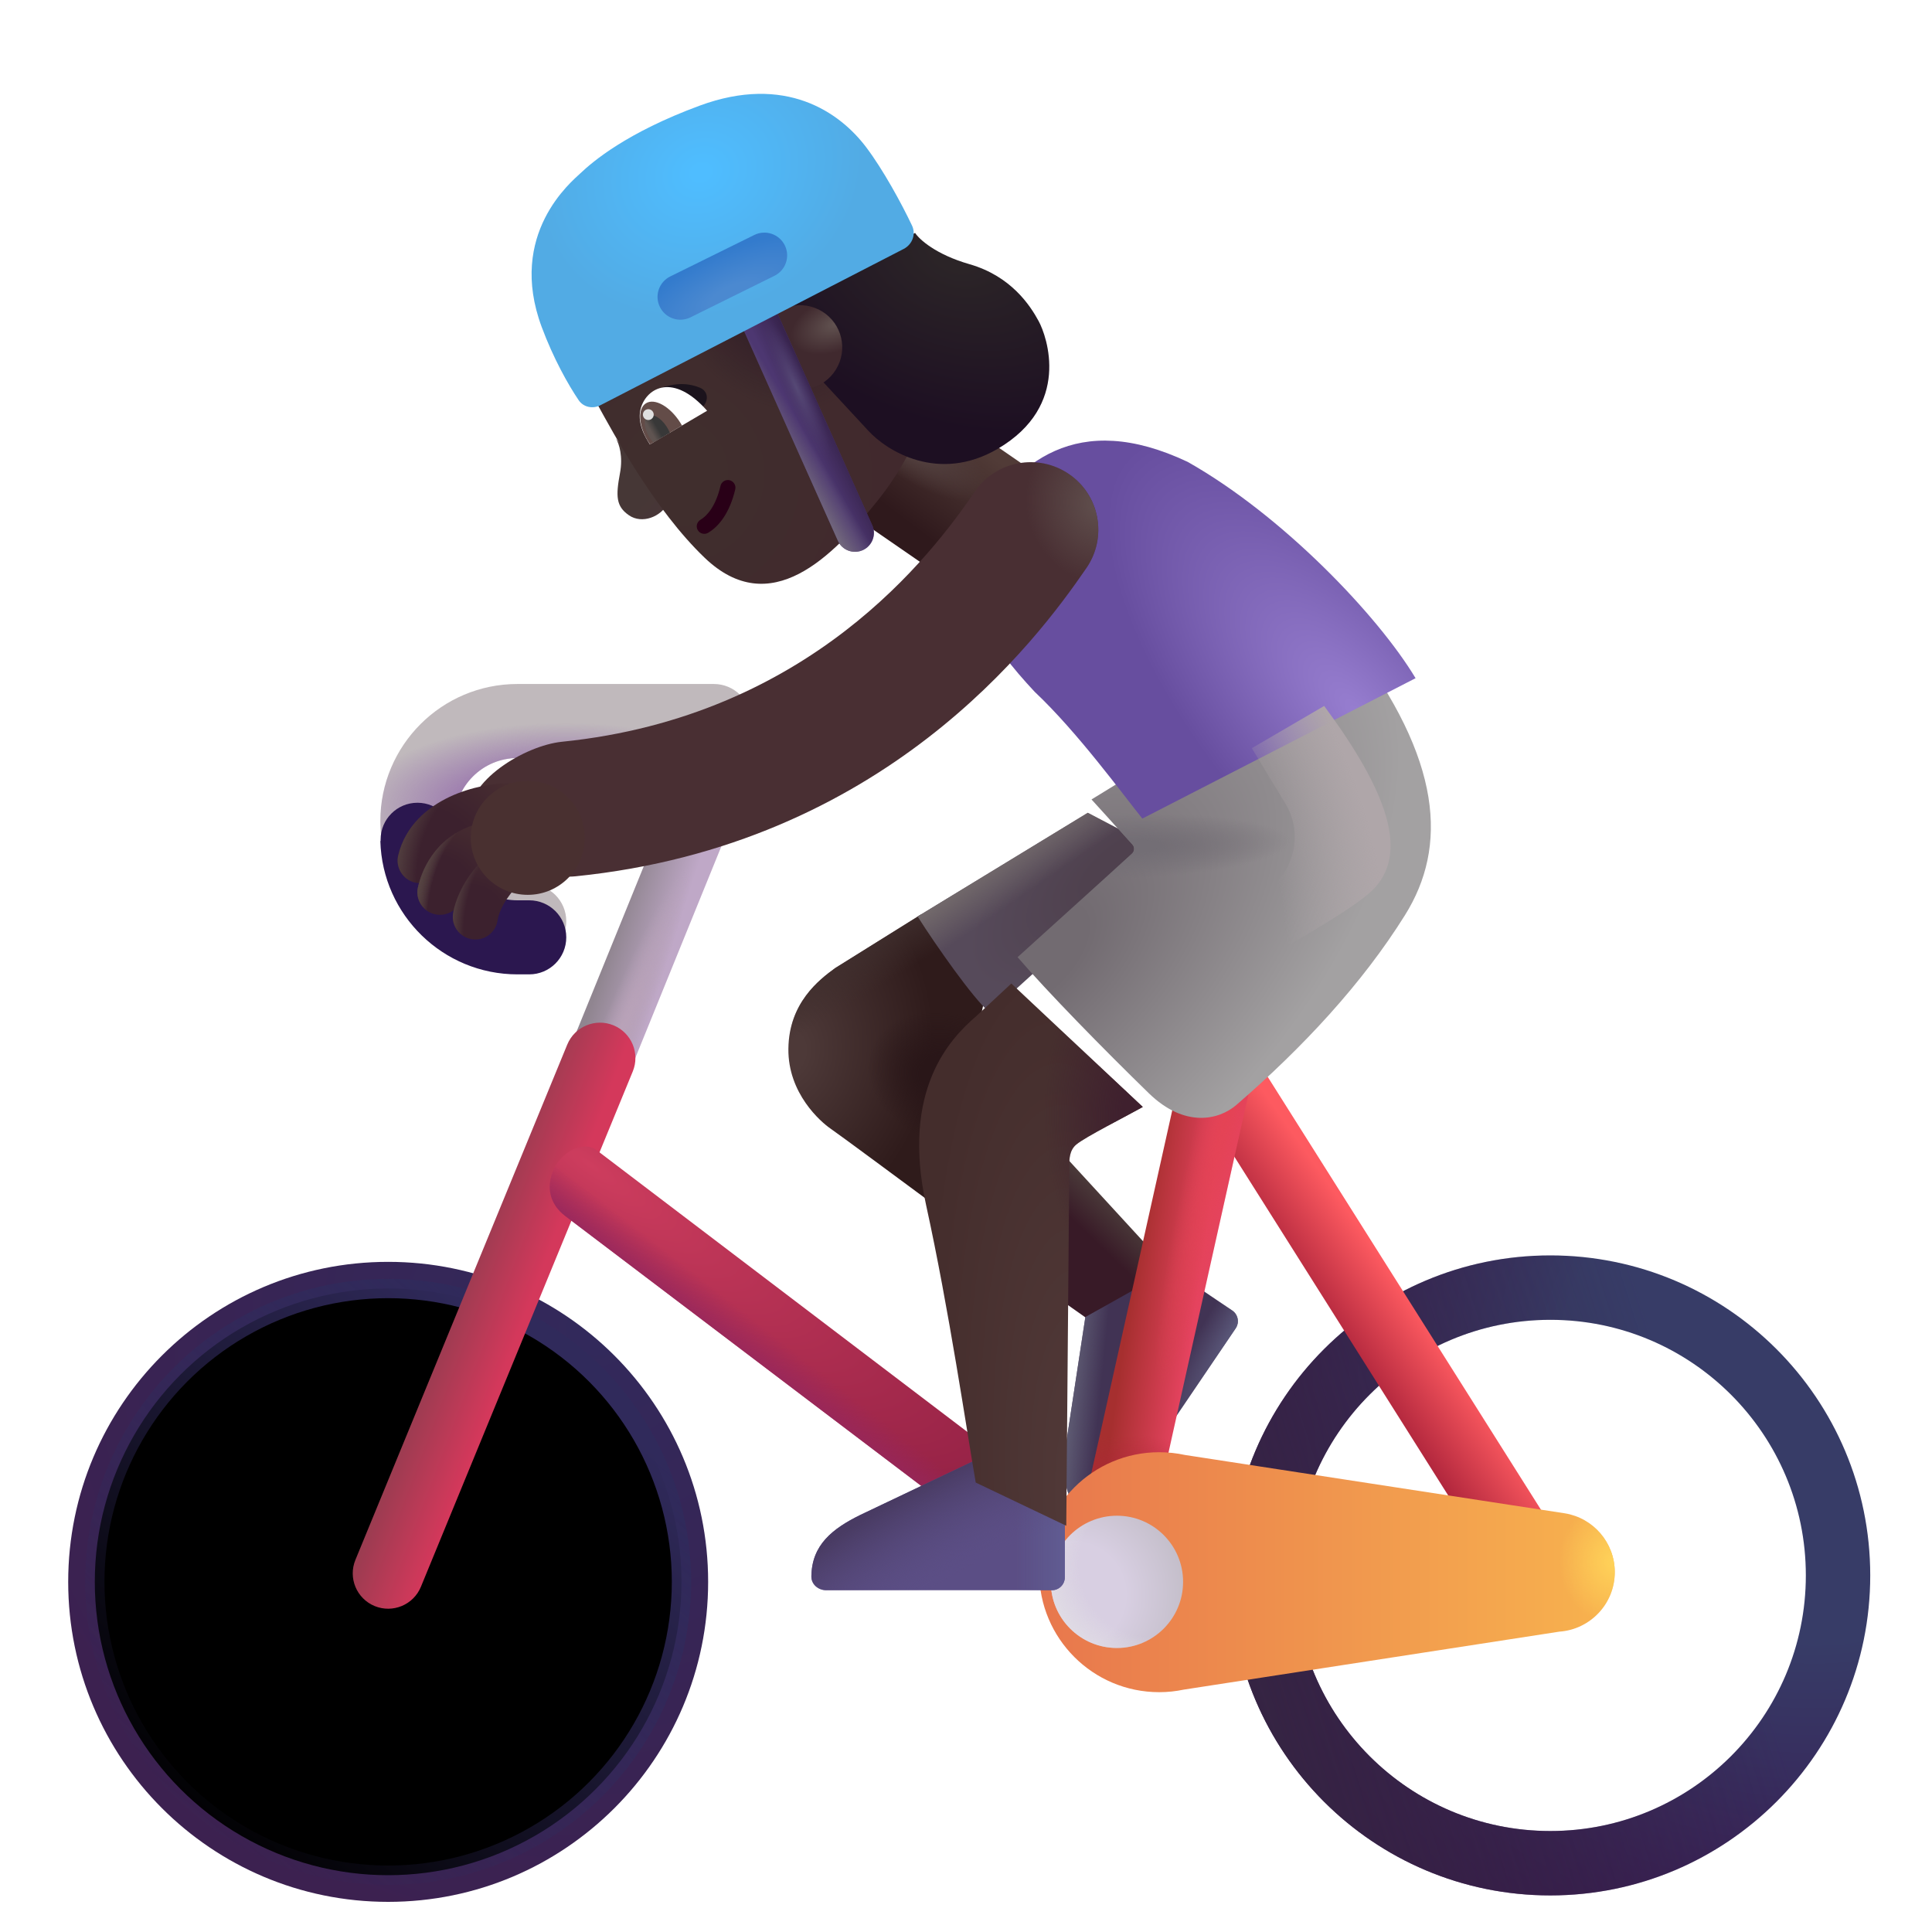 <svg viewBox="1 1 30 30" xmlns="http://www.w3.org/2000/svg">
<g filter="url(#filter0_i_3987_23409)">
<path fill-rule="evenodd" clip-rule="evenodd" d="M7.027 21.594C4.835 21.594 3.059 23.371 3.059 25.563C3.059 27.755 4.835 29.532 7.027 29.532C9.219 29.532 10.996 27.755 10.996 25.563C10.996 23.371 9.219 21.594 7.027 21.594ZM2.059 25.563C2.059 22.819 4.283 20.594 7.027 20.594C9.772 20.594 11.996 22.819 11.996 25.563C11.996 28.307 9.772 30.532 7.027 30.532C4.283 30.532 2.059 28.307 2.059 25.563Z" fill="url(#paint0_radial_3987_23409)"/>
</g>
<g filter="url(#filter1_f_3987_23409)">
<circle cx="7.027" cy="25.563" r="4.555" stroke="url(#paint1_linear_3987_23409)" stroke-width="0.3"/>
</g>
<path d="M19.158 20.719L17.332 18.731L16.908 20.789L17.909 21.495L19.158 20.719Z" fill="url(#paint2_linear_3987_23409)"/>
<path d="M17.853 21.452L17.552 23.433C17.486 23.909 17.513 24.32 17.917 24.6C18.019 24.67 18.154 24.631 18.224 24.528L20.187 21.627C20.249 21.535 20.225 21.411 20.134 21.349L19.182 20.705L17.853 21.452Z" fill="#413354"/>
<path d="M17.853 21.452L17.552 23.433C17.486 23.909 17.513 24.32 17.917 24.6C18.019 24.67 18.154 24.631 18.224 24.528L20.187 21.627C20.249 21.535 20.225 21.411 20.134 21.349L19.182 20.705L17.853 21.452Z" fill="url(#paint3_linear_3987_23409)"/>
<path d="M17.853 21.452L17.552 23.433C17.486 23.909 17.513 24.32 17.917 24.6C18.019 24.67 18.154 24.631 18.224 24.528L20.187 21.627C20.249 21.535 20.225 21.411 20.134 21.349L19.182 20.705L17.853 21.452Z" fill="url(#paint4_radial_3987_23409)"/>
<path fill-rule="evenodd" clip-rule="evenodd" d="M12.46 12.186C12.715 12.292 12.836 12.584 12.731 12.839L10.191 19.086C10.086 19.341 9.794 19.463 9.539 19.358C9.283 19.252 9.162 18.96 9.267 18.705L11.807 12.458C11.912 12.203 12.204 12.081 12.46 12.186Z" fill="url(#paint5_linear_3987_23409)"/>
<path fill-rule="evenodd" clip-rule="evenodd" d="M12.46 12.186C12.715 12.292 12.836 12.584 12.731 12.839L10.191 19.086C10.086 19.341 9.794 19.463 9.539 19.358C9.283 19.252 9.162 18.96 9.267 18.705L11.807 12.458C11.912 12.203 12.204 12.081 12.46 12.186Z" fill="url(#paint6_radial_3987_23409)"/>
<path fill-rule="evenodd" clip-rule="evenodd" d="M10.526 16.921C10.807 17.037 10.941 17.358 10.825 17.639L7.536 25.639C7.421 25.92 7.099 26.054 6.818 25.939C6.537 25.823 6.403 25.502 6.519 25.221L9.808 17.221C9.923 16.94 10.245 16.806 10.526 16.921Z" fill="url(#paint7_linear_3987_23409)"/>
<path fill-rule="evenodd" clip-rule="evenodd" d="M9.602 19.149C9.703 18.927 10.032 18.683 10.274 18.867L16.524 23.617C16.766 23.801 16.813 24.146 16.629 24.388C16.445 24.63 16.101 24.677 15.859 24.493L9.778 19.883C9.536 19.699 9.473 19.43 9.602 19.149Z" fill="url(#paint8_radial_3987_23409)"/>
<path fill-rule="evenodd" clip-rule="evenodd" d="M9.602 19.149C9.703 18.927 10.032 18.683 10.274 18.867L16.524 23.617C16.766 23.801 16.813 24.146 16.629 24.388C16.445 24.63 16.101 24.677 15.859 24.493L9.778 19.883C9.536 19.699 9.473 19.43 9.602 19.149Z" fill="url(#paint9_linear_3987_23409)"/>
<g filter="url(#filter2_i_3987_23409)">
<path fill-rule="evenodd" clip-rule="evenodd" d="M24.973 21.594C22.781 21.594 21.004 23.371 21.004 25.563C21.004 27.755 22.781 29.532 24.973 29.532C27.165 29.532 28.941 27.755 28.941 25.563C28.941 23.371 27.165 21.594 24.973 21.594ZM20.004 25.563C20.004 22.819 22.229 20.594 24.973 20.594C27.717 20.594 29.941 22.819 29.941 25.563C29.941 28.307 27.717 30.532 24.973 30.532C22.229 30.532 20.004 28.307 20.004 25.563Z" fill="url(#paint10_radial_3987_23409)"/>
<path fill-rule="evenodd" clip-rule="evenodd" d="M24.973 21.594C22.781 21.594 21.004 23.371 21.004 25.563C21.004 27.755 22.781 29.532 24.973 29.532C27.165 29.532 28.941 27.755 28.941 25.563C28.941 23.371 27.165 21.594 24.973 21.594ZM20.004 25.563C20.004 22.819 22.229 20.594 24.973 20.594C27.717 20.594 29.941 22.819 29.941 25.563C29.941 28.307 27.717 30.532 24.973 30.532C22.229 30.532 20.004 28.307 20.004 25.563Z" fill="url(#paint11_linear_3987_23409)"/>
</g>
<path fill-rule="evenodd" clip-rule="evenodd" d="M19.71 17.207C19.453 17.369 19.377 17.709 19.539 17.966L24.258 25.442C24.42 25.699 24.759 25.776 25.016 25.614C25.273 25.452 25.35 25.112 25.188 24.855L20.469 17.379C20.307 17.122 19.967 17.045 19.71 17.207Z" fill="url(#paint12_linear_3987_23409)"/>
<path fill-rule="evenodd" clip-rule="evenodd" d="M20.014 17.128C20.311 17.194 20.497 17.488 20.431 17.784L18.853 24.862C18.787 25.159 18.493 25.345 18.197 25.279C17.9 25.213 17.714 24.919 17.78 24.623L19.358 17.545C19.424 17.248 19.718 17.061 20.014 17.128Z" fill="url(#paint13_linear_3987_23409)"/>
<path fill-rule="evenodd" clip-rule="evenodd" d="M20.014 17.128C20.311 17.194 20.497 17.488 20.431 17.784L18.853 24.862C18.787 25.159 18.493 25.345 18.197 25.279C17.9 25.213 17.714 24.919 17.78 24.623L19.358 17.545C19.424 17.248 19.718 17.061 20.014 17.128Z" fill="url(#paint14_radial_3987_23409)"/>
<path fill-rule="evenodd" clip-rule="evenodd" d="M20.014 17.128C20.311 17.194 20.497 17.488 20.431 17.784L18.853 24.862C18.787 25.159 18.493 25.345 18.197 25.279C17.9 25.213 17.714 24.919 17.78 24.623L19.358 17.545C19.424 17.248 19.718 17.061 20.014 17.128Z" fill="url(#paint15_radial_3987_23409)"/>
<path d="M13.969 16.032L15.309 15.196L16.348 16.235L15.583 19.766C15.07 19.386 14.014 18.605 13.895 18.524C13.747 18.422 13.234 17.981 13.242 17.285C13.25 16.574 13.719 16.214 13.969 16.032Z" fill="url(#paint16_radial_3987_23409)"/>
<path d="M13.969 16.032L15.309 15.196L16.348 16.235L15.583 19.766C15.07 19.386 14.014 18.605 13.895 18.524C13.747 18.422 13.234 17.981 13.242 17.285C13.25 16.574 13.719 16.214 13.969 16.032Z" fill="url(#paint17_radial_3987_23409)"/>
<path d="M13.969 16.032L15.309 15.196L16.348 16.235L15.583 19.766C15.07 19.386 14.014 18.605 13.895 18.524C13.747 18.422 13.234 17.981 13.242 17.285C13.25 16.574 13.719 16.214 13.969 16.032Z" fill="url(#paint18_linear_3987_23409)"/>
<path d="M15.25 15.231L17.891 13.621L19.098 14.25L16.371 16.727C16.102 16.496 15.531 15.676 15.25 15.231Z" fill="url(#paint19_radial_3987_23409)"/>
<path d="M15.25 15.231L17.891 13.621L19.098 14.25L16.371 16.727C16.102 16.496 15.531 15.676 15.25 15.231Z" fill="url(#paint20_linear_3987_23409)"/>
<g filter="url(#filter3_ii_3987_23409)">
<path d="M18.884 27.386C18.76 27.412 18.632 27.426 18.5 27.426C17.471 27.426 16.637 26.592 16.637 25.563C16.637 24.534 17.471 23.7 18.5 23.7C18.638 23.7 18.773 23.715 18.902 23.743L24.801 24.649C25.24 24.721 25.574 25.103 25.574 25.563C25.574 26.052 25.195 26.452 24.715 26.486L18.884 27.386Z" fill="url(#paint21_linear_3987_23409)"/>
<path d="M18.884 27.386C18.76 27.412 18.632 27.426 18.5 27.426C17.471 27.426 16.637 26.592 16.637 25.563C16.637 24.534 17.471 23.7 18.5 23.7C18.638 23.7 18.773 23.715 18.902 23.743L24.801 24.649C25.24 24.721 25.574 25.103 25.574 25.563C25.574 26.052 25.195 26.452 24.715 26.486L18.884 27.386Z" fill="url(#paint22_radial_3987_23409)"/>
</g>
<circle cx="18.344" cy="25.563" r="1.027" fill="url(#paint23_radial_3987_23409)"/>
<circle cx="18.344" cy="25.563" r="1.027" fill="url(#paint24_radial_3987_23409)"/>
<g filter="url(#filter4_i_3987_23409)">
<path d="M16.07 23.812L14.261 24.673C13.83 24.885 13.504 25.138 13.499 25.629C13.498 25.753 13.607 25.843 13.73 25.843H17.234C17.344 25.843 17.434 25.754 17.434 25.643V24.494L16.07 23.812Z" fill="#5B4E85"/>
<path d="M16.07 23.812L14.261 24.673C13.83 24.885 13.504 25.138 13.499 25.629C13.498 25.753 13.607 25.843 13.73 25.843H17.234C17.344 25.843 17.434 25.754 17.434 25.643V24.494L16.07 23.812Z" fill="url(#paint25_linear_3987_23409)"/>
<path d="M16.07 23.812L14.261 24.673C13.83 24.885 13.504 25.138 13.499 25.629C13.498 25.753 13.607 25.843 13.73 25.843H17.234C17.344 25.843 17.434 25.754 17.434 25.643V24.494L16.07 23.812Z" fill="url(#paint26_radial_3987_23409)"/>
</g>
<rect x="13.509" y="8.499" width="2.154" height="2.668" transform="rotate(-55.397 13.509 8.499)" fill="url(#paint27_linear_3987_23409)"/>
<rect x="13.509" y="8.499" width="2.154" height="2.668" transform="rotate(-55.397 13.509 8.499)" fill="url(#paint28_radial_3987_23409)"/>
<g filter="url(#filter5_i_3987_23409)">
<path d="M16.051 16.586L16.604 16.072L18.645 17.989C18.371 18.142 17.757 18.452 17.614 18.571C17.504 18.661 17.504 18.805 17.504 18.899L17.457 24.492L16.051 23.821C15.913 23.026 15.632 21.112 15.282 19.52C14.887 17.719 15.658 16.927 16.051 16.586Z" fill="url(#paint29_radial_3987_23409)"/>
<path d="M16.051 16.586L16.604 16.072L18.645 17.989C18.371 18.142 17.757 18.452 17.614 18.571C17.504 18.661 17.504 18.805 17.504 18.899L17.457 24.492L16.051 23.821C15.913 23.026 15.632 21.112 15.282 19.52C14.887 17.719 15.658 16.927 16.051 16.586Z" fill="url(#paint30_radial_3987_23409)"/>
</g>
<g filter="url(#filter6_i_3987_23409)">
<path d="M18.335 14.364L17.699 13.664L21.73 11.188C23.152 13.055 23.23 14.399 22.566 15.461C21.902 16.524 20.984 17.512 19.949 18.407C19.678 18.641 19.147 18.768 18.59 18.227C17.883 17.539 17.012 16.649 16.551 16.113L18.328 14.505C18.369 14.468 18.372 14.405 18.335 14.364Z" fill="url(#paint31_radial_3987_23409)"/>
<path d="M18.335 14.364L17.699 13.664L21.73 11.188C23.152 13.055 23.23 14.399 22.566 15.461C21.902 16.524 20.984 17.512 19.949 18.407C19.678 18.641 19.147 18.768 18.59 18.227C17.883 17.539 17.012 16.649 16.551 16.113L18.328 14.505C18.369 14.468 18.372 14.405 18.335 14.364Z" fill="url(#paint32_radial_3987_23409)"/>
</g>
<g filter="url(#filter7_i_3987_23409)">
<path d="M16.066 11.742C16.73 12.367 17.43 13.328 17.738 13.711L21.981 11.531C21.395 10.555 19.91 9 18.442 8.172C16.723 7.36 15.769 8.172 15.136 9.242C14.723 10.094 15.395 11.024 16.066 11.742Z" fill="url(#paint33_radial_3987_23409)"/>
</g>
<g filter="url(#filter8_i_3987_23409)">
<path d="M12.91 12.196C12.91 11.878 12.653 11.621 12.335 11.621H9.285C8.109 11.621 7.156 12.574 7.156 13.75C7.156 14.927 8.109 15.88 9.285 15.88H9.468C9.786 15.88 10.043 15.623 10.043 15.305C10.043 14.987 9.786 14.73 9.468 14.73H9.285C8.744 14.73 8.306 14.291 8.306 13.75C8.306 13.209 8.744 12.771 9.285 12.771H12.335C12.653 12.771 12.91 12.513 12.91 12.196Z" fill="#C0B9BC"/>
<path d="M12.91 12.196C12.91 11.878 12.653 11.621 12.335 11.621H9.285C8.109 11.621 7.156 12.574 7.156 13.75C7.156 14.927 8.109 15.88 9.285 15.88H9.468C9.786 15.88 10.043 15.623 10.043 15.305C10.043 14.987 9.786 14.73 9.468 14.73H9.285C8.744 14.73 8.306 14.291 8.306 13.75C8.306 13.209 8.744 12.771 9.285 12.771H12.335C12.653 12.771 12.91 12.513 12.91 12.196Z" fill="url(#paint34_radial_3987_23409)"/>
</g>
<g filter="url(#filter9_i_3987_23409)">
<path fill-rule="evenodd" clip-rule="evenodd" d="M8.305 13.809V13.787C8.305 13.471 8.049 13.215 7.732 13.215C7.416 13.215 7.16 13.471 7.16 13.787V13.809H7.156C7.187 14.958 8.129 15.88 9.285 15.88H9.468C9.786 15.88 10.043 15.623 10.043 15.305C10.043 14.987 9.786 14.73 9.468 14.73H9.285C8.764 14.73 8.337 14.323 8.307 13.809H8.305Z" fill="#2B174F"/>
</g>
<g filter="url(#filter10_i_3987_23409)">
<path fill-rule="evenodd" clip-rule="evenodd" d="M17.097 8.86C17.576 9.187 17.698 9.841 17.371 10.319C16.588 11.464 14.219 14.622 9.438 15.107C8.861 15.166 7.844 14.788 7.785 14.211C7.727 13.634 8.649 13.077 9.226 13.018C13.07 12.628 14.967 10.115 15.637 9.134C15.965 8.655 16.618 8.533 17.097 8.86Z" fill="#492F33"/>
<path fill-rule="evenodd" clip-rule="evenodd" d="M17.097 8.86C17.576 9.187 17.698 9.841 17.371 10.319C16.588 11.464 14.219 14.622 9.438 15.107C8.861 15.166 7.844 14.788 7.785 14.211C7.727 13.634 8.649 13.077 9.226 13.018C13.07 12.628 14.967 10.115 15.637 9.134C15.965 8.655 16.618 8.533 17.097 8.86Z" fill="url(#paint35_radial_3987_23409)"/>
</g>
<path fill-rule="evenodd" clip-rule="evenodd" d="M9.291 13.508C9.291 13.701 9.135 13.858 8.941 13.858C8.768 13.858 8.506 13.9 8.279 14.008C8.053 14.114 7.909 14.26 7.864 14.446C7.818 14.634 7.628 14.749 7.441 14.704C7.253 14.658 7.138 14.468 7.184 14.28C7.297 13.814 7.645 13.533 7.98 13.374C8.314 13.217 8.681 13.158 8.941 13.158C9.135 13.158 9.291 13.315 9.291 13.508Z" fill="url(#paint36_radial_3987_23409)"/>
<path fill-rule="evenodd" clip-rule="evenodd" d="M9.291 13.508C9.291 13.701 9.135 13.858 8.941 13.858C8.768 13.858 8.506 13.9 8.279 14.008C8.053 14.114 7.909 14.26 7.864 14.446C7.818 14.634 7.628 14.749 7.441 14.704C7.253 14.658 7.138 14.468 7.184 14.28C7.297 13.814 7.645 13.533 7.98 13.374C8.314 13.217 8.681 13.158 8.941 13.158C9.135 13.158 9.291 13.315 9.291 13.508Z" fill="url(#paint37_radial_3987_23409)"/>
<g filter="url(#filter11_f_3987_23409)">
<path d="M20.961 13.481L20.438 12.618L21.562 11.962C22.531 13.274 22.906 14.258 22.297 14.837C21.809 15.299 19.427 16.561 18.297 17.134L20.8 14.72C21.136 14.395 21.203 13.881 20.961 13.481Z" fill="url(#paint38_radial_3987_23409)"/>
</g>
<path fill-rule="evenodd" clip-rule="evenodd" d="M8.806 14.034C8.865 14.219 8.763 14.415 8.579 14.474C8.291 14.566 8.202 14.804 8.174 14.932C8.132 15.12 7.945 15.239 7.756 15.197C7.567 15.155 7.448 14.969 7.49 14.78C7.54 14.556 7.725 14.012 8.366 13.807C8.551 13.749 8.747 13.85 8.806 14.034Z" fill="url(#paint39_radial_3987_23409)"/>
<path fill-rule="evenodd" clip-rule="evenodd" d="M8.806 14.034C8.865 14.219 8.763 14.415 8.579 14.474C8.291 14.566 8.202 14.804 8.174 14.932C8.132 15.12 7.945 15.239 7.756 15.197C7.567 15.155 7.448 14.969 7.49 14.78C7.54 14.556 7.725 14.012 8.366 13.807C8.551 13.749 8.747 13.85 8.806 14.034Z" fill="url(#paint40_radial_3987_23409)"/>
<path fill-rule="evenodd" clip-rule="evenodd" d="M8.806 14.034C8.865 14.219 8.763 14.415 8.579 14.474C8.291 14.566 8.202 14.804 8.174 14.932C8.132 15.12 7.945 15.239 7.756 15.197C7.567 15.155 7.448 14.969 7.49 14.78C7.54 14.556 7.725 14.012 8.366 13.807C8.551 13.749 8.747 13.85 8.806 14.034Z" fill="url(#paint41_radial_3987_23409)"/>
<path fill-rule="evenodd" clip-rule="evenodd" d="M9.1 14.293C9.166 14.374 9.213 14.535 9.1 14.696C8.948 14.821 8.757 15.085 8.727 15.289C8.699 15.48 8.522 15.613 8.331 15.585C8.139 15.557 8.007 15.379 8.035 15.188C8.053 15.059 8.111 14.903 8.189 14.759C8.269 14.612 8.386 14.447 8.543 14.316C8.692 14.193 8.976 14.144 9.1 14.293Z" fill="url(#paint42_radial_3987_23409)"/>
<path fill-rule="evenodd" clip-rule="evenodd" d="M9.1 14.293C9.166 14.374 9.213 14.535 9.1 14.696C8.948 14.821 8.757 15.085 8.727 15.289C8.699 15.48 8.522 15.613 8.331 15.585C8.139 15.557 8.007 15.379 8.035 15.188C8.053 15.059 8.111 14.903 8.189 14.759C8.269 14.612 8.386 14.447 8.543 14.316C8.692 14.193 8.976 14.144 9.1 14.293Z" fill="url(#paint43_radial_3987_23409)"/>
<g filter="url(#filter12_f_3987_23409)">
<circle cx="9.195" cy="14.01" r="0.885" fill="#493030"/>
</g>
<path d="M10.766 9.001C10.564 8.862 10.561 8.702 10.627 8.347C10.676 8.088 10.614 7.894 10.566 7.811L11.376 8.806C11.267 9.028 10.967 9.141 10.766 9.001Z" fill="url(#paint44_radial_3987_23409)"/>
<g filter="url(#filter13_ii_3987_23409)">
<path d="M11.943 9.762C11.165 9.019 10.523 7.825 10.266 7.359L13.726 5.273L15.574 6.954C15.498 7.294 15.206 8.152 14.638 8.861C13.928 9.747 12.963 10.737 11.943 9.762Z" fill="url(#paint45_radial_3987_23409)"/>
<path d="M11.943 9.762C11.165 9.019 10.523 7.825 10.266 7.359L13.726 5.273L15.574 6.954C15.498 7.294 15.206 8.152 14.638 8.861C13.928 9.747 12.963 10.737 11.943 9.762Z" fill="url(#paint46_radial_3987_23409)"/>
</g>
<path fill-rule="evenodd" clip-rule="evenodd" d="M11.835 9.232C11.802 9.176 11.821 9.105 11.877 9.071C11.979 9.011 12.114 8.861 12.188 8.544C12.203 8.481 12.266 8.442 12.329 8.457C12.392 8.472 12.431 8.535 12.417 8.598C12.332 8.959 12.167 9.172 11.996 9.273C11.94 9.306 11.868 9.288 11.835 9.232Z" fill="#290017"/>
<path d="M11.865 7.019C11.628 6.922 11.404 6.974 11.276 7.02C11.558 7.17 11.611 7.403 11.77 7.385C11.976 7.361 12.062 7.099 11.865 7.019Z" fill="#1B131C"/>
<path d="M10.953 7.329C10.883 7.557 11.018 7.786 11.091 7.901L11.98 7.378C11.455 6.784 11.049 7.019 10.953 7.329Z" fill="white"/>
<path d="M11.59 7.608C11.581 7.592 11.571 7.575 11.561 7.559C11.402 7.31 11.164 7.177 11.029 7.263C10.895 7.349 10.915 7.621 11.074 7.87C11.081 7.88 11.087 7.89 11.094 7.9L11.59 7.608Z" fill="#634C48"/>
<path d="M11.401 7.72C11.389 7.689 11.373 7.658 11.353 7.627C11.264 7.488 11.133 7.413 11.06 7.46C10.987 7.506 11 7.657 11.088 7.796C11.106 7.823 11.125 7.848 11.145 7.87L11.401 7.72Z" fill="url(#paint47_linear_3987_23409)"/>
<circle cx="11.067" cy="7.438" r="0.084" transform="rotate(-63.875 11.067 7.438)" fill="#DFDFDF"/>
<g filter="url(#filter14_i_3987_23409)">
<path d="M14.33 7.885L13.343 6.82L12.808 5.895L15.06 4.817C15.123 4.916 15.381 5.152 15.903 5.302C16.555 5.489 16.85 5.95 16.978 6.186C17.107 6.423 17.488 7.497 16.343 8.169C15.426 8.706 14.619 8.204 14.33 7.885Z" fill="url(#paint48_radial_3987_23409)"/>
</g>
<circle cx="13.423" cy="6.394" r="0.655" transform="rotate(-63.875 13.423 6.394)" fill="url(#paint49_radial_3987_23409)"/>
<path fill-rule="evenodd" clip-rule="evenodd" d="M12.666 5.676C12.814 5.61 12.987 5.676 13.053 5.824L14.544 9.155C14.611 9.303 14.544 9.477 14.397 9.543C14.249 9.609 14.076 9.543 14.01 9.395L12.518 6.063C12.452 5.915 12.518 5.742 12.666 5.676Z" fill="#4D3771"/>
<path fill-rule="evenodd" clip-rule="evenodd" d="M12.666 5.676C12.814 5.61 12.987 5.676 13.053 5.824L14.544 9.155C14.611 9.303 14.544 9.477 14.397 9.543C14.249 9.609 14.076 9.543 14.01 9.395L12.518 6.063C12.452 5.915 12.518 5.742 12.666 5.676Z" fill="url(#paint50_linear_3987_23409)"/>
<path fill-rule="evenodd" clip-rule="evenodd" d="M12.666 5.676C12.814 5.61 12.987 5.676 13.053 5.824L14.544 9.155C14.611 9.303 14.544 9.477 14.397 9.543C14.249 9.609 14.076 9.543 14.01 9.395L12.518 6.063C12.452 5.915 12.518 5.742 12.666 5.676Z" fill="url(#paint51_linear_3987_23409)"/>
<path fill-rule="evenodd" clip-rule="evenodd" d="M12.666 5.676C12.814 5.61 12.987 5.676 13.053 5.824L14.544 9.155C14.611 9.303 14.544 9.477 14.397 9.543C14.249 9.609 14.076 9.543 14.01 9.395L12.518 6.063C12.452 5.915 12.518 5.742 12.666 5.676Z" fill="url(#paint52_radial_3987_23409)"/>
<g filter="url(#filter15_i_3987_23409)">
<path d="M15.033 5.015L10.324 7.442C10.206 7.503 10.061 7.475 9.986 7.365C9.822 7.123 9.593 6.715 9.412 6.229C8.873 4.782 9.88 3.967 10.012 3.841C10.203 3.66 10.73 3.209 11.863 2.791C13.193 2.3 14.038 2.889 14.452 3.439C14.712 3.784 14.996 4.303 15.162 4.653C15.226 4.788 15.166 4.946 15.033 5.015Z" fill="url(#paint53_radial_3987_23409)"/>
</g>
<g filter="url(#filter16_i_3987_23409)">
<path d="M11.247 5.767C11.16 5.592 11.232 5.38 11.407 5.293L12.712 4.649C12.887 4.562 13.099 4.634 13.186 4.809C13.273 4.984 13.201 5.196 13.025 5.283L11.721 5.928C11.546 6.014 11.333 5.942 11.247 5.767Z" fill="url(#paint54_radial_3987_23409)"/>
</g>
<defs>
<filter id="filter0_i_3987_23409" x="2.059" y="20.594" width="9.938" height="9.938" filterUnits="userSpaceOnUse" color-interpolation-filters="sRGB">
<feFlood flood-opacity="0" result="BackgroundImageFix"/>
<feBlend mode="normal" in="SourceGraphic" in2="BackgroundImageFix" result="shape"/>
<feColorMatrix in="SourceAlpha" type="matrix" values="0 0 0 0 0 0 0 0 0 0 0 0 0 0 0 0 0 0 127 0" result="hardAlpha"/>
<feOffset/>
<feGaussianBlur stdDeviation="0.25"/>
<feComposite in2="hardAlpha" operator="arithmetic" k2="-1" k3="1"/>
<feColorMatrix type="matrix" values="0 0 0 0 0.227 0 0 0 0 0.157 0 0 0 0 0.275 0 0 0 1 0"/>
<feBlend mode="normal" in2="shape" result="effect1_innerShadow_3987_23409"/>
</filter>
<filter id="filter1_f_3987_23409" x="1.823" y="20.358" width="10.409" height="10.409" filterUnits="userSpaceOnUse" color-interpolation-filters="sRGB">
<feFlood flood-opacity="0" result="BackgroundImageFix"/>
<feBlend mode="normal" in="SourceGraphic" in2="BackgroundImageFix" result="shape"/>
<feGaussianBlur stdDeviation="0.25" result="effect1_foregroundBlur_3987_23409"/>
</filter>
<filter id="filter2_i_3987_23409" x="20.004" y="20.494" width="10.037" height="10.037" filterUnits="userSpaceOnUse" color-interpolation-filters="sRGB">
<feFlood flood-opacity="0" result="BackgroundImageFix"/>
<feBlend mode="normal" in="SourceGraphic" in2="BackgroundImageFix" result="shape"/>
<feColorMatrix in="SourceAlpha" type="matrix" values="0 0 0 0 0 0 0 0 0 0 0 0 0 0 0 0 0 0 127 0" result="hardAlpha"/>
<feOffset dx="0.1" dy="-0.1"/>
<feGaussianBlur stdDeviation="0.2"/>
<feComposite in2="hardAlpha" operator="arithmetic" k2="-1" k3="1"/>
<feColorMatrix type="matrix" values="0 0 0 0 0.153 0 0 0 0 0.086 0 0 0 0 0.165 0 0 0 1 0"/>
<feBlend mode="normal" in2="shape" result="effect1_innerShadow_3987_23409"/>
</filter>
<filter id="filter3_ii_3987_23409" x="16.637" y="23.45" width="9.188" height="4.077" filterUnits="userSpaceOnUse" color-interpolation-filters="sRGB">
<feFlood flood-opacity="0" result="BackgroundImageFix"/>
<feBlend mode="normal" in="SourceGraphic" in2="BackgroundImageFix" result="shape"/>
<feColorMatrix in="SourceAlpha" type="matrix" values="0 0 0 0 0 0 0 0 0 0 0 0 0 0 0 0 0 0 127 0" result="hardAlpha"/>
<feOffset dx="0.25" dy="-0.25"/>
<feGaussianBlur stdDeviation="0.25"/>
<feComposite in2="hardAlpha" operator="arithmetic" k2="-1" k3="1"/>
<feColorMatrix type="matrix" values="0 0 0 0 0.702 0 0 0 0 0.341 0 0 0 0 0.255 0 0 0 1 0"/>
<feBlend mode="normal" in2="shape" result="effect1_innerShadow_3987_23409"/>
<feColorMatrix in="SourceAlpha" type="matrix" values="0 0 0 0 0 0 0 0 0 0 0 0 0 0 0 0 0 0 127 0" result="hardAlpha"/>
<feOffset dx="0.25" dy="0.1"/>
<feGaussianBlur stdDeviation="0.25"/>
<feComposite in2="hardAlpha" operator="arithmetic" k2="-1" k3="1"/>
<feColorMatrix type="matrix" values="0 0 0 0 0.894 0 0 0 0 0.49 0 0 0 0 0.196 0 0 0 1 0"/>
<feBlend mode="normal" in2="effect1_innerShadow_3987_23409" result="effect2_innerShadow_3987_23409"/>
</filter>
<filter id="filter4_i_3987_23409" x="13.499" y="23.662" width="4.034" height="2.181" filterUnits="userSpaceOnUse" color-interpolation-filters="sRGB">
<feFlood flood-opacity="0" result="BackgroundImageFix"/>
<feBlend mode="normal" in="SourceGraphic" in2="BackgroundImageFix" result="shape"/>
<feColorMatrix in="SourceAlpha" type="matrix" values="0 0 0 0 0 0 0 0 0 0 0 0 0 0 0 0 0 0 127 0" result="hardAlpha"/>
<feOffset dx="0.1" dy="-0.15"/>
<feGaussianBlur stdDeviation="0.125"/>
<feComposite in2="hardAlpha" operator="arithmetic" k2="-1" k3="1"/>
<feColorMatrix type="matrix" values="0 0 0 0 0.275 0 0 0 0 0.188 0 0 0 0 0.525 0 0 0 1 0"/>
<feBlend mode="normal" in2="shape" result="effect1_innerShadow_3987_23409"/>
</filter>
<filter id="filter5_i_3987_23409" x="15.172" y="16.072" width="3.572" height="8.62" filterUnits="userSpaceOnUse" color-interpolation-filters="sRGB">
<feFlood flood-opacity="0" result="BackgroundImageFix"/>
<feBlend mode="normal" in="SourceGraphic" in2="BackgroundImageFix" result="shape"/>
<feColorMatrix in="SourceAlpha" type="matrix" values="0 0 0 0 0 0 0 0 0 0 0 0 0 0 0 0 0 0 127 0" result="hardAlpha"/>
<feOffset dx="0.1" dy="0.2"/>
<feGaussianBlur stdDeviation="0.1"/>
<feComposite in2="hardAlpha" operator="arithmetic" k2="-1" k3="1"/>
<feColorMatrix type="matrix" values="0 0 0 0 0.333 0 0 0 0 0.263 0 0 0 0 0.255 0 0 0 1 0"/>
<feBlend mode="normal" in2="shape" result="effect1_innerShadow_3987_23409"/>
</filter>
<filter id="filter6_i_3987_23409" x="16.551" y="10.938" width="6.668" height="7.67" filterUnits="userSpaceOnUse" color-interpolation-filters="sRGB">
<feFlood flood-opacity="0" result="BackgroundImageFix"/>
<feBlend mode="normal" in="SourceGraphic" in2="BackgroundImageFix" result="shape"/>
<feColorMatrix in="SourceAlpha" type="matrix" values="0 0 0 0 0 0 0 0 0 0 0 0 0 0 0 0 0 0 127 0" result="hardAlpha"/>
<feOffset dx="0.25" dy="-0.25"/>
<feGaussianBlur stdDeviation="0.625"/>
<feComposite in2="hardAlpha" operator="arithmetic" k2="-1" k3="1"/>
<feColorMatrix type="matrix" values="0 0 0 0 0.482 0 0 0 0 0.361 0 0 0 0 0.557 0 0 0 1 0"/>
<feBlend mode="normal" in2="shape" result="effect1_innerShadow_3987_23409"/>
</filter>
<filter id="filter7_i_3987_23409" x="15.009" y="7.842" width="7.971" height="5.869" filterUnits="userSpaceOnUse" color-interpolation-filters="sRGB">
<feFlood flood-opacity="0" result="BackgroundImageFix"/>
<feBlend mode="normal" in="SourceGraphic" in2="BackgroundImageFix" result="shape"/>
<feColorMatrix in="SourceAlpha" type="matrix" values="0 0 0 0 0 0 0 0 0 0 0 0 0 0 0 0 0 0 127 0" result="hardAlpha"/>
<feOffset dx="1"/>
<feGaussianBlur stdDeviation="0.75"/>
<feComposite in2="hardAlpha" operator="arithmetic" k2="-1" k3="1"/>
<feColorMatrix type="matrix" values="0 0 0 0 0.302 0 0 0 0 0.243 0 0 0 0 0.467 0 0 0 1 0"/>
<feBlend mode="normal" in2="shape" result="effect1_innerShadow_3987_23409"/>
</filter>
<filter id="filter8_i_3987_23409" x="6.906" y="11.621" width="6.005" height="4.259" filterUnits="userSpaceOnUse" color-interpolation-filters="sRGB">
<feFlood flood-opacity="0" result="BackgroundImageFix"/>
<feBlend mode="normal" in="SourceGraphic" in2="BackgroundImageFix" result="shape"/>
<feColorMatrix in="SourceAlpha" type="matrix" values="0 0 0 0 0 0 0 0 0 0 0 0 0 0 0 0 0 0 127 0" result="hardAlpha"/>
<feOffset dx="-0.25"/>
<feGaussianBlur stdDeviation="0.5"/>
<feComposite in2="hardAlpha" operator="arithmetic" k2="-1" k3="1"/>
<feColorMatrix type="matrix" values="0 0 0 0 0.576 0 0 0 0 0.506 0 0 0 0 0.529 0 0 0 1 0"/>
<feBlend mode="normal" in2="shape" result="effect1_innerShadow_3987_23409"/>
</filter>
<filter id="filter9_i_3987_23409" x="6.906" y="13.215" width="3.137" height="2.915" filterUnits="userSpaceOnUse" color-interpolation-filters="sRGB">
<feFlood flood-opacity="0" result="BackgroundImageFix"/>
<feBlend mode="normal" in="SourceGraphic" in2="BackgroundImageFix" result="shape"/>
<feColorMatrix in="SourceAlpha" type="matrix" values="0 0 0 0 0 0 0 0 0 0 0 0 0 0 0 0 0 0 127 0" result="hardAlpha"/>
<feOffset dx="-0.25" dy="0.25"/>
<feGaussianBlur stdDeviation="0.25"/>
<feComposite in2="hardAlpha" operator="arithmetic" k2="-1" k3="1"/>
<feColorMatrix type="matrix" values="0 0 0 0 0.165 0 0 0 0 0.118 0 0 0 0 0.231 0 0 0 1 0"/>
<feBlend mode="normal" in2="shape" result="effect1_innerShadow_3987_23409"/>
</filter>
<filter id="filter10_i_3987_23409" x="7.782" y="8.177" width="10.272" height="6.937" filterUnits="userSpaceOnUse" color-interpolation-filters="sRGB">
<feFlood flood-opacity="0" result="BackgroundImageFix"/>
<feBlend mode="normal" in="SourceGraphic" in2="BackgroundImageFix" result="shape"/>
<feColorMatrix in="SourceAlpha" type="matrix" values="0 0 0 0 0 0 0 0 0 0 0 0 0 0 0 0 0 0 127 0" result="hardAlpha"/>
<feOffset dx="0.5" dy="-0.5"/>
<feGaussianBlur stdDeviation="0.375"/>
<feComposite in2="hardAlpha" operator="arithmetic" k2="-1" k3="1"/>
<feColorMatrix type="matrix" values="0 0 0 0 0.251 0 0 0 0 0.125 0 0 0 0 0.204 0 0 0 1 0"/>
<feBlend mode="normal" in2="shape" result="effect1_innerShadow_3987_23409"/>
</filter>
<filter id="filter11_f_3987_23409" x="17.697" y="11.362" width="5.496" height="6.372" filterUnits="userSpaceOnUse" color-interpolation-filters="sRGB">
<feFlood flood-opacity="0" result="BackgroundImageFix"/>
<feBlend mode="normal" in="SourceGraphic" in2="BackgroundImageFix" result="shape"/>
<feGaussianBlur stdDeviation="0.3" result="effect1_foregroundBlur_3987_23409"/>
</filter>
<filter id="filter12_f_3987_23409" x="7.711" y="12.525" width="2.969" height="2.969" filterUnits="userSpaceOnUse" color-interpolation-filters="sRGB">
<feFlood flood-opacity="0" result="BackgroundImageFix"/>
<feBlend mode="normal" in="SourceGraphic" in2="BackgroundImageFix" result="shape"/>
<feGaussianBlur stdDeviation="0.3" result="effect1_foregroundBlur_3987_23409"/>
</filter>
<filter id="filter13_ii_3987_23409" x="10.016" y="5.023" width="5.808" height="5.292" filterUnits="userSpaceOnUse" color-interpolation-filters="sRGB">
<feFlood flood-opacity="0" result="BackgroundImageFix"/>
<feBlend mode="normal" in="SourceGraphic" in2="BackgroundImageFix" result="shape"/>
<feColorMatrix in="SourceAlpha" type="matrix" values="0 0 0 0 0 0 0 0 0 0 0 0 0 0 0 0 0 0 127 0" result="hardAlpha"/>
<feOffset dx="-0.25" dy="-0.25"/>
<feGaussianBlur stdDeviation="0.25"/>
<feComposite in2="hardAlpha" operator="arithmetic" k2="-1" k3="1"/>
<feColorMatrix type="matrix" values="0 0 0 0 0.2 0 0 0 0 0.11 0 0 0 0 0.184 0 0 0 1 0"/>
<feBlend mode="normal" in2="shape" result="effect1_innerShadow_3987_23409"/>
<feColorMatrix in="SourceAlpha" type="matrix" values="0 0 0 0 0 0 0 0 0 0 0 0 0 0 0 0 0 0 127 0" result="hardAlpha"/>
<feOffset dx="0.25" dy="0.15"/>
<feGaussianBlur stdDeviation="0.15"/>
<feComposite in2="hardAlpha" operator="arithmetic" k2="-1" k3="1"/>
<feColorMatrix type="matrix" values="0 0 0 0 0.353 0 0 0 0 0.278 0 0 0 0 0.271 0 0 0 1 0"/>
<feBlend mode="normal" in2="effect1_innerShadow_3987_23409" result="effect2_innerShadow_3987_23409"/>
</filter>
<filter id="filter14_i_3987_23409" x="12.808" y="4.617" width="4.486" height="3.789" filterUnits="userSpaceOnUse" color-interpolation-filters="sRGB">
<feFlood flood-opacity="0" result="BackgroundImageFix"/>
<feBlend mode="normal" in="SourceGraphic" in2="BackgroundImageFix" result="shape"/>
<feColorMatrix in="SourceAlpha" type="matrix" values="0 0 0 0 0 0 0 0 0 0 0 0 0 0 0 0 0 0 127 0" result="hardAlpha"/>
<feOffset dx="0.15" dy="-0.2"/>
<feGaussianBlur stdDeviation="0.3"/>
<feComposite in2="hardAlpha" operator="arithmetic" k2="-1" k3="1"/>
<feColorMatrix type="matrix" values="0 0 0 0 0.141 0 0 0 0 0.067 0 0 0 0 0.196 0 0 0 1 0"/>
<feBlend mode="normal" in2="shape" result="effect1_innerShadow_3987_23409"/>
</filter>
<filter id="filter15_i_3987_23409" x="9.254" y="2.458" width="5.933" height="5.016" filterUnits="userSpaceOnUse" color-interpolation-filters="sRGB">
<feFlood flood-opacity="0" result="BackgroundImageFix"/>
<feBlend mode="normal" in="SourceGraphic" in2="BackgroundImageFix" result="shape"/>
<feColorMatrix in="SourceAlpha" type="matrix" values="0 0 0 0 0 0 0 0 0 0 0 0 0 0 0 0 0 0 127 0" result="hardAlpha"/>
<feOffset dy="-0.15"/>
<feGaussianBlur stdDeviation="0.3"/>
<feComposite in2="hardAlpha" operator="arithmetic" k2="-1" k3="1"/>
<feColorMatrix type="matrix" values="0 0 0 0 0.306 0 0 0 0 0.557 0 0 0 0 0.882 0 0 0 1 0"/>
<feBlend mode="normal" in2="shape" result="effect1_innerShadow_3987_23409"/>
</filter>
<filter id="filter16_i_3987_23409" x="11.21" y="4.612" width="2.012" height="1.352" filterUnits="userSpaceOnUse" color-interpolation-filters="sRGB">
<feFlood flood-opacity="0" result="BackgroundImageFix"/>
<feBlend mode="normal" in="SourceGraphic" in2="BackgroundImageFix" result="shape"/>
<feColorMatrix in="SourceAlpha" type="matrix" values="0 0 0 0 0 0 0 0 0 0 0 0 0 0 0 0 0 0 127 0" result="hardAlpha"/>
<feOffset/>
<feGaussianBlur stdDeviation="0.25"/>
<feComposite in2="hardAlpha" operator="arithmetic" k2="-1" k3="1"/>
<feColorMatrix type="matrix" values="0 0 0 0 0.137 0 0 0 0 0.482 0 0 0 0 0.796 0 0 0 1 0"/>
<feBlend mode="normal" in2="shape" result="effect1_innerShadow_3987_23409"/>
</filter>
<radialGradient id="paint0_radial_3987_23409" cx="0" cy="0" r="1" gradientUnits="userSpaceOnUse" gradientTransform="translate(10.27 21.649) rotate(126.943) scale(9.775 9.436)">
<stop stop-color="#32295B"/>
<stop offset="1" stop-color="#3C2150"/>
</radialGradient>
<linearGradient id="paint1_linear_3987_23409" x1="9.238" y1="21.899" x2="3.207" y2="28.93" gradientUnits="userSpaceOnUse">
<stop stop-color="#302A5B"/>
<stop offset="1" stop-color="#302A5B" stop-opacity="0"/>
</linearGradient>
<linearGradient id="paint2_linear_3987_23409" x1="17.707" y1="21.102" x2="18.676" y2="20.096" gradientUnits="userSpaceOnUse">
<stop offset="0.573" stop-color="#381A27"/>
<stop offset="1" stop-color="#4A3939"/>
</linearGradient>
<linearGradient id="paint3_linear_3987_23409" x1="22.223" y1="22.67" x2="17.629" y2="22.211" gradientUnits="userSpaceOnUse">
<stop offset="0.891" stop-color="#615F76" stop-opacity="0"/>
<stop offset="1" stop-color="#615F76"/>
</linearGradient>
<radialGradient id="paint4_radial_3987_23409" cx="0" cy="0" r="1" gradientUnits="userSpaceOnUse" gradientTransform="translate(20.301 21.539) rotate(121.973) scale(2.892 0.524)">
<stop stop-color="#5D5C7E"/>
<stop offset="1" stop-color="#5D5C7E" stop-opacity="0"/>
</radialGradient>
<linearGradient id="paint5_linear_3987_23409" x1="11.504" y1="15.492" x2="10.629" y2="15.211" gradientUnits="userSpaceOnUse">
<stop stop-color="#BFA8C7"/>
<stop offset="1" stop-color="#908590"/>
</linearGradient>
<radialGradient id="paint6_radial_3987_23409" cx="0" cy="0" r="1" gradientUnits="userSpaceOnUse" gradientTransform="translate(10.582 17.18) rotate(-68.025) scale(2.881 0.325)">
<stop stop-color="#BAA3B9"/>
<stop offset="1" stop-color="#BAA3B9" stop-opacity="0"/>
</radialGradient>
<linearGradient id="paint7_linear_3987_23409" x1="9.738" y1="20.446" x2="8.457" y2="19.961" gradientUnits="userSpaceOnUse">
<stop offset="0.146" stop-color="#D4385B"/>
<stop offset="1" stop-color="#973C50"/>
</linearGradient>
<radialGradient id="paint8_radial_3987_23409" cx="0" cy="0" r="1" gradientUnits="userSpaceOnUse" gradientTransform="translate(10.176 19.102) rotate(35.701) scale(8.274 2.255)">
<stop stop-color="#CE3D5E"/>
<stop offset="1" stop-color="#932145"/>
</radialGradient>
<linearGradient id="paint9_linear_3987_23409" x1="12.957" y1="22.492" x2="13.348" y2="21.992" gradientUnits="userSpaceOnUse">
<stop stop-color="#96275E"/>
<stop offset="1" stop-color="#96275E" stop-opacity="0"/>
<stop offset="1" stop-color="#9C2649" stop-opacity="0"/>
</linearGradient>
<radialGradient id="paint10_radial_3987_23409" cx="0" cy="0" r="1" gradientUnits="userSpaceOnUse" gradientTransform="translate(29.207 22.461) rotate(134.451) scale(9.806 9.465)">
<stop offset="0.427" stop-color="#373C67"/>
<stop offset="1" stop-color="#38144F"/>
</radialGradient>
<linearGradient id="paint11_linear_3987_23409" x1="20.004" y1="28.003" x2="27.759" y2="25.563" gradientUnits="userSpaceOnUse">
<stop stop-color="#352542"/>
<stop offset="1" stop-color="#352542" stop-opacity="0"/>
</linearGradient>
<linearGradient id="paint12_linear_3987_23409" x1="23.785" y1="22.43" x2="22.723" y2="23.18" gradientUnits="userSpaceOnUse">
<stop stop-color="#FD5A60"/>
<stop offset="1" stop-color="#AF253C"/>
</linearGradient>
<linearGradient id="paint13_linear_3987_23409" x1="19.582" y1="21.203" x2="18.566" y2="21.055" gradientUnits="userSpaceOnUse">
<stop stop-color="#E5435F"/>
<stop offset="1" stop-color="#A62F2F"/>
</linearGradient>
<radialGradient id="paint14_radial_3987_23409" cx="0" cy="0" r="1" gradientUnits="userSpaceOnUse" gradientTransform="translate(20.113 18.008) rotate(103.707) scale(4.616 0.441)">
<stop stop-color="#E44354"/>
<stop offset="1" stop-color="#E44354" stop-opacity="0"/>
</radialGradient>
<radialGradient id="paint15_radial_3987_23409" cx="0" cy="0" r="1" gradientUnits="userSpaceOnUse" gradientTransform="translate(18.457 24.336) rotate(-91.685) scale(1.063 1.656)">
<stop stop-color="#AC2735"/>
<stop offset="1" stop-color="#AC2735" stop-opacity="0"/>
</radialGradient>
<radialGradient id="paint16_radial_3987_23409" cx="0" cy="0" r="1" gradientUnits="userSpaceOnUse" gradientTransform="translate(13.242 17.336) rotate(11.33) scale(2.227 2.819)">
<stop offset="0.114" stop-color="#4D3938"/>
<stop offset="1" stop-color="#2F1B1B"/>
</radialGradient>
<radialGradient id="paint17_radial_3987_23409" cx="0" cy="0" r="1" gradientUnits="userSpaceOnUse" gradientTransform="translate(15.738 17.742) rotate(20.395) scale(1.3 1.004)">
<stop offset="0.346" stop-color="#291618"/>
<stop offset="1" stop-color="#291618" stop-opacity="0"/>
</radialGradient>
<linearGradient id="paint18_linear_3987_23409" x1="14.52" y1="15.461" x2="14.941" y2="16.149" gradientUnits="userSpaceOnUse">
<stop stop-color="#41302F"/>
<stop offset="1" stop-color="#41302F" stop-opacity="0"/>
</linearGradient>
<radialGradient id="paint19_radial_3987_23409" cx="0" cy="0" r="1" gradientUnits="userSpaceOnUse" gradientTransform="translate(18.457 14.43) rotate(143.881) scale(2.863 1.232)">
<stop offset="0.255" stop-color="#4F414E"/>
<stop offset="1" stop-color="#564A5A"/>
</radialGradient>
<linearGradient id="paint20_linear_3987_23409" x1="16.59" y1="14.328" x2="16.957" y2="14.86" gradientUnits="userSpaceOnUse">
<stop stop-color="#72696B"/>
<stop offset="1" stop-color="#72696B" stop-opacity="0"/>
</linearGradient>
<linearGradient id="paint21_linear_3987_23409" x1="25.301" y1="25.563" x2="16.637" y2="25.563" gradientUnits="userSpaceOnUse">
<stop stop-color="#F7B14E"/>
<stop offset="1" stop-color="#E8774D"/>
</linearGradient>
<radialGradient id="paint22_radial_3987_23409" cx="0" cy="0" r="1" gradientUnits="userSpaceOnUse" gradientTransform="translate(25.574 25.399) rotate(-180) scale(0.867 0.969)">
<stop stop-color="#FFD359"/>
<stop offset="1" stop-color="#FFD359" stop-opacity="0"/>
</radialGradient>
<radialGradient id="paint23_radial_3987_23409" cx="0" cy="0" r="1" gradientUnits="userSpaceOnUse" gradientTransform="translate(17.676 25.758) rotate(-22.782) scale(1.695 1.725)">
<stop offset="0.47" stop-color="#D8CFE2"/>
<stop offset="1" stop-color="#C5BFCB"/>
</radialGradient>
<radialGradient id="paint24_radial_3987_23409" cx="0" cy="0" r="1" gradientUnits="userSpaceOnUse" gradientTransform="translate(18.879 25.289) rotate(151.189) scale(1.783)">
<stop offset="0.632" stop-color="#E2DFE5" stop-opacity="0"/>
<stop offset="1" stop-color="#E2DFE5"/>
</radialGradient>
<linearGradient id="paint25_linear_3987_23409" x1="17.434" y1="25.43" x2="16.676" y2="25.43" gradientUnits="userSpaceOnUse">
<stop stop-color="#605C92"/>
<stop offset="1" stop-color="#605C92" stop-opacity="0"/>
</linearGradient>
<radialGradient id="paint26_radial_3987_23409" cx="0" cy="0" r="1" gradientUnits="userSpaceOnUse" gradientTransform="translate(16.254 26.102) rotate(-119.017) scale(2.287 7.341)">
<stop offset="0.301" stop-color="#5C4F86" stop-opacity="0"/>
<stop offset="0.943" stop-color="#493B63"/>
</radialGradient>
<linearGradient id="paint27_linear_3987_23409" x1="15.52" y1="9.961" x2="13.915" y2="9.892" gradientUnits="userSpaceOnUse">
<stop stop-color="#513B37"/>
<stop offset="1" stop-color="#2F191C"/>
</linearGradient>
<radialGradient id="paint28_radial_3987_23409" cx="0" cy="0" r="1" gradientUnits="userSpaceOnUse" gradientTransform="translate(14.934 9.483) rotate(88.737) scale(1.421 0.526)">
<stop offset="0.18" stop-color="#544241"/>
<stop offset="1" stop-color="#544241" stop-opacity="0"/>
</radialGradient>
<radialGradient id="paint29_radial_3987_23409" cx="0" cy="0" r="1" gradientUnits="userSpaceOnUse" gradientTransform="translate(17.895 24.492) rotate(-94.882) scale(8.813 2.538)">
<stop offset="0.122" stop-color="#513938"/>
<stop offset="1" stop-color="#442D2C"/>
</radialGradient>
<radialGradient id="paint30_radial_3987_23409" cx="0" cy="0" r="1" gradientUnits="userSpaceOnUse" gradientTransform="translate(18.801 18.211) rotate(177.879) scale(1.689 3.018)">
<stop offset="0.284" stop-color="#3F202E"/>
<stop offset="1" stop-color="#3F202E" stop-opacity="0"/>
</radialGradient>
<radialGradient id="paint31_radial_3987_23409" cx="0" cy="0" r="1" gradientUnits="userSpaceOnUse" gradientTransform="translate(16.77 16.117) rotate(-43.887) scale(7.111 3.77)">
<stop offset="0.148" stop-color="#726B71"/>
<stop offset="1" stop-color="#A3A1A2"/>
</radialGradient>
<radialGradient id="paint32_radial_3987_23409" cx="0" cy="0" r="1" gradientUnits="userSpaceOnUse" gradientTransform="translate(18.191 14.399) rotate(-2.07) scale(2.595 0.499)">
<stop offset="0.22" stop-color="#736E75"/>
<stop offset="1" stop-color="#736E75" stop-opacity="0"/>
</radialGradient>
<radialGradient id="paint33_radial_3987_23409" cx="0" cy="0" r="1" gradientUnits="userSpaceOnUse" gradientTransform="translate(21.082 12.086) rotate(-130.746) scale(5.362 2.256)">
<stop stop-color="#977ED0"/>
<stop offset="1" stop-color="#674E9F"/>
</radialGradient>
<radialGradient id="paint34_radial_3987_23409" cx="0" cy="0" r="1" gradientUnits="userSpaceOnUse" gradientTransform="translate(10.033 13.524) scale(3.252 1.299)">
<stop offset="0.254" stop-color="#8C5EA8"/>
<stop offset="1" stop-color="#8C5EA8" stop-opacity="0"/>
</radialGradient>
<radialGradient id="paint35_radial_3987_23409" cx="0" cy="0" r="1" gradientUnits="userSpaceOnUse" gradientTransform="translate(17.554 9.336) rotate(158.559) scale(1.111 1.238)">
<stop stop-color="#604F4D"/>
<stop offset="1" stop-color="#604F4D" stop-opacity="0"/>
</radialGradient>
<radialGradient id="paint36_radial_3987_23409" cx="0" cy="0" r="1" gradientUnits="userSpaceOnUse" gradientTransform="translate(7.366 14.599) rotate(-40.244) scale(2.214 1.974)">
<stop offset="0.512" stop-color="#3C212E"/>
<stop offset="1" stop-color="#492F31"/>
</radialGradient>
<radialGradient id="paint37_radial_3987_23409" cx="0" cy="0" r="1" gradientUnits="userSpaceOnUse" gradientTransform="translate(8.396 14.464) rotate(-169.577) scale(1.333 2.062)">
<stop offset="0.68" stop-color="#584744" stop-opacity="0"/>
<stop offset="1" stop-color="#584744"/>
</radialGradient>
<radialGradient id="paint38_radial_3987_23409" cx="0" cy="0" r="1" gradientUnits="userSpaceOnUse" gradientTransform="translate(17.332 15.274) rotate(-14.647) scale(5.685 7.928)">
<stop offset="0.625" stop-color="#AFA6A9" stop-opacity="0"/>
<stop offset="0.905" stop-color="#AFA6A9"/>
</radialGradient>
<radialGradient id="paint39_radial_3987_23409" cx="0" cy="0" r="1" gradientUnits="userSpaceOnUse" gradientTransform="translate(7.591 15.095) rotate(-49.422) scale(1.688 1.403)">
<stop offset="0.512" stop-color="#3C212E"/>
<stop offset="1" stop-color="#492F31"/>
</radialGradient>
<radialGradient id="paint40_radial_3987_23409" cx="0" cy="0" r="1" gradientUnits="userSpaceOnUse" gradientTransform="translate(8.241 14.951) rotate(-167.974) scale(0.834 1.786)">
<stop offset="0.68" stop-color="#584744" stop-opacity="0"/>
<stop offset="1" stop-color="#584744"/>
</radialGradient>
<radialGradient id="paint41_radial_3987_23409" cx="0" cy="0" r="1" gradientUnits="userSpaceOnUse" gradientTransform="translate(8.241 14.951) rotate(-167.974) scale(0.834 1.786)">
<stop offset="0.68" stop-color="#584744" stop-opacity="0"/>
<stop offset="1" stop-color="#584744"/>
</radialGradient>
<radialGradient id="paint42_radial_3987_23409" cx="0" cy="0" r="1" gradientUnits="userSpaceOnUse" gradientTransform="translate(8.155 15.508) rotate(-56.677) scale(1.564 1.282)">
<stop offset="0.512" stop-color="#3C212E"/>
<stop offset="1" stop-color="#492F31"/>
</radialGradient>
<radialGradient id="paint43_radial_3987_23409" cx="0" cy="0" r="1" gradientUnits="userSpaceOnUse" gradientTransform="translate(8.724 15.307) rotate(-174.053) scale(0.754 1.673)">
<stop offset="0.68" stop-color="#584744" stop-opacity="0"/>
<stop offset="1" stop-color="#584744"/>
</radialGradient>
<radialGradient id="paint44_radial_3987_23409" cx="0" cy="0" r="1" gradientUnits="userSpaceOnUse" gradientTransform="translate(10.712 8.424) rotate(26.127) scale(0.765 0.962)">
<stop offset="0.515" stop-color="#463736"/>
<stop offset="1" stop-color="#483637"/>
</radialGradient>
<radialGradient id="paint45_radial_3987_23409" cx="0" cy="0" r="1" gradientUnits="userSpaceOnUse" gradientTransform="translate(11.486 8.427) rotate(-19.77) scale(3.315 3.438)">
<stop offset="0.164" stop-color="#402E2D"/>
<stop offset="1" stop-color="#41292D"/>
</radialGradient>
<radialGradient id="paint46_radial_3987_23409" cx="0" cy="0" r="1" gradientUnits="userSpaceOnUse" gradientTransform="translate(13.021 5.671) rotate(55.393) scale(1.91 1.541)">
<stop stop-color="#2B1A25"/>
<stop offset="1" stop-color="#2B1A25" stop-opacity="0"/>
</radialGradient>
<linearGradient id="paint47_linear_3987_23409" x1="11.082" y1="7.792" x2="11.323" y2="7.652" gradientUnits="userSpaceOnUse">
<stop offset="0.242" stop-color="#5F5451"/>
<stop offset="0.667" stop-color="#383838"/>
</linearGradient>
<radialGradient id="paint48_radial_3987_23409" cx="0" cy="0" r="1" gradientUnits="userSpaceOnUse" gradientTransform="translate(15.679 5.121) rotate(110.214) scale(2.637 3.802)">
<stop offset="0.094" stop-color="#2B2427"/>
<stop offset="1" stop-color="#1D0F22"/>
</radialGradient>
<radialGradient id="paint49_radial_3987_23409" cx="0" cy="0" r="1" gradientUnits="userSpaceOnUse" gradientTransform="translate(13.987 6.726) rotate(-137.696) scale(0.722 0.418)">
<stop offset="0.018" stop-color="#615250"/>
<stop offset="1" stop-color="#40292E"/>
</radialGradient>
<linearGradient id="paint50_linear_3987_23409" x1="13.731" y1="7.202" x2="13.309" y2="7.413" gradientUnits="userSpaceOnUse">
<stop stop-color="#37234C"/>
<stop offset="1" stop-color="#37234C" stop-opacity="0"/>
</linearGradient>
<linearGradient id="paint51_linear_3987_23409" x1="13.563" y1="9.017" x2="14.092" y2="8.705" gradientUnits="userSpaceOnUse">
<stop offset="0.324" stop-color="#72687C"/>
<stop offset="1" stop-color="#72687C" stop-opacity="0"/>
</linearGradient>
<radialGradient id="paint52_radial_3987_23409" cx="0" cy="0" r="1" gradientUnits="userSpaceOnUse" gradientTransform="translate(13.363 7.012) rotate(-24.231) scale(0.208 1.22)">
<stop stop-color="#564975"/>
<stop offset="1" stop-color="#4D3A6E" stop-opacity="0"/>
</radialGradient>
<radialGradient id="paint53_radial_3987_23409" cx="0" cy="0" r="1" gradientUnits="userSpaceOnUse" gradientTransform="translate(11.884 3.83) rotate(65.818) scale(2.38 2.797)">
<stop offset="0.045" stop-color="#4FBDFF"/>
<stop offset="0.919" stop-color="#52ABE4"/>
</radialGradient>
<radialGradient id="paint54_radial_3987_23409" cx="0" cy="0" r="1" gradientUnits="userSpaceOnUse" gradientTransform="translate(12.365 5.594) rotate(-114.856) scale(0.683 1.753)">
<stop offset="0.218" stop-color="#4B89D0"/>
<stop offset="1" stop-color="#337BCD"/>
</radialGradient>
</defs>
</svg>
